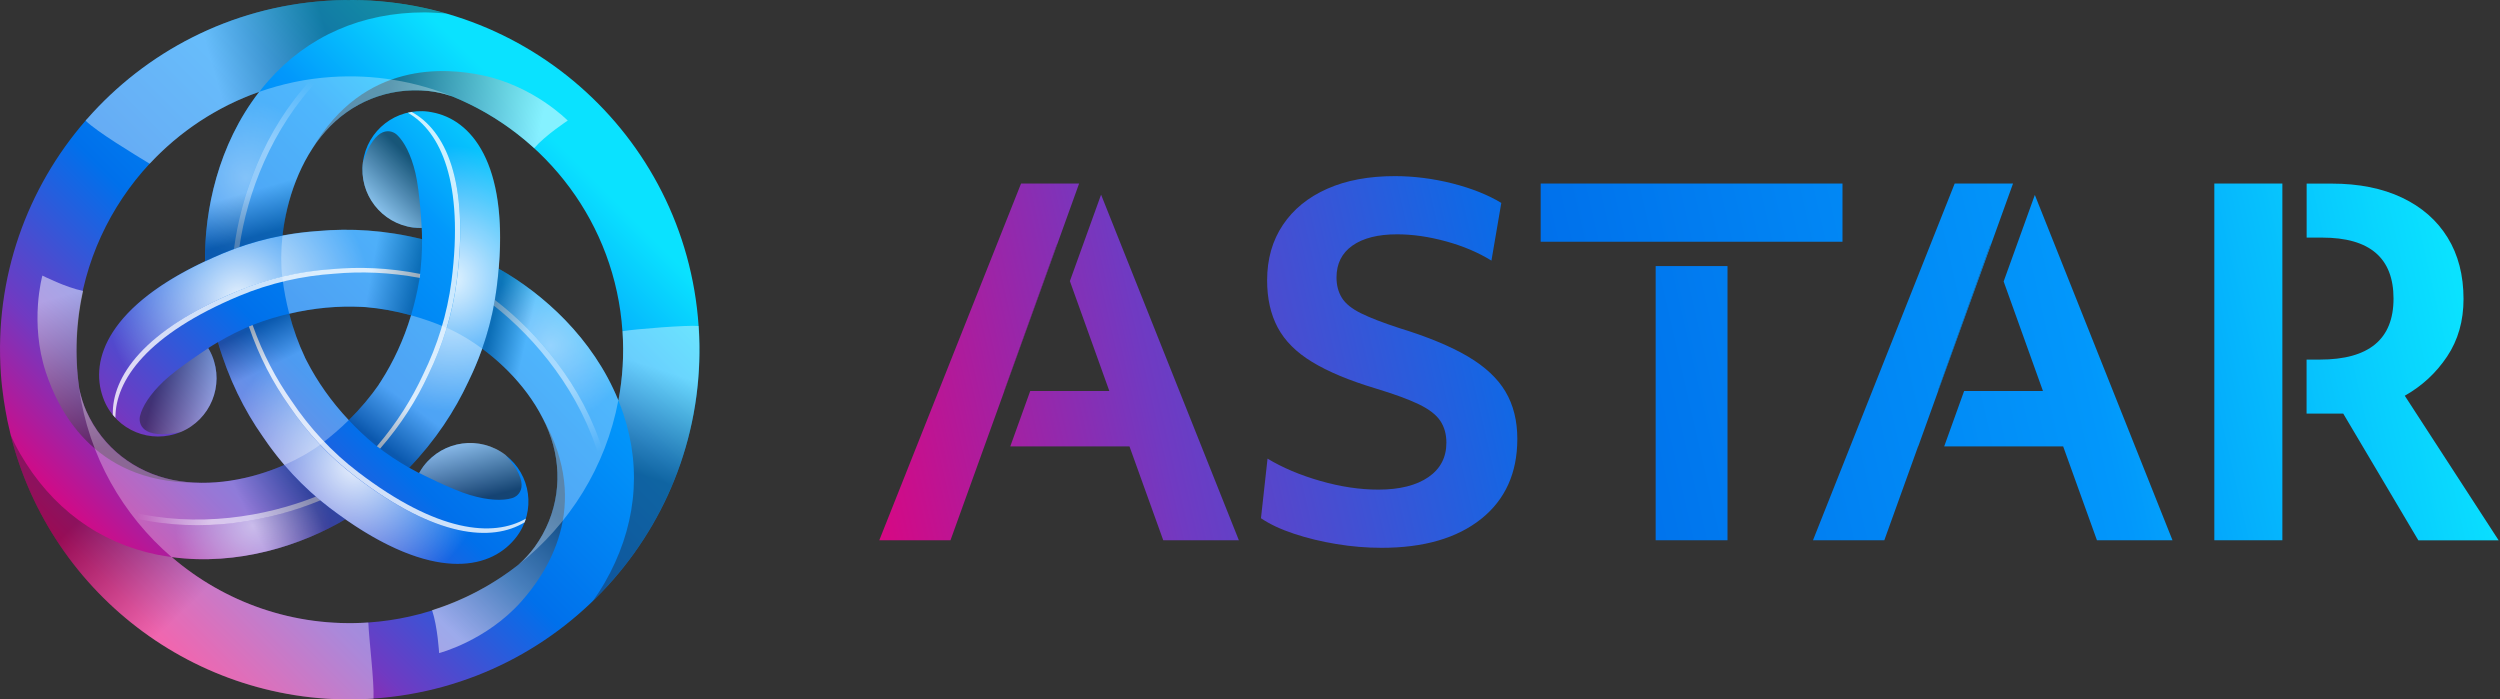 <svg width="1787" height="500" viewBox="0 0 1787 500" fill="none" xmlns="http://www.w3.org/2000/svg">
<rect x="0" y="0" width="1787" height="500" fill="#333333" stroke="none"/>
<g clip-path="url(#clip0_2914_31158)">
<path d="M499.368 233.035C490.018 95.294 370.776 -8.8 233.035 0.6C164.439 5.25 104.193 37.197 62.146 85.144L62.046 85.044C61.746 85.444 61.496 85.844 61.196 86.194C19.399 134.341 -4.1 198.337 0.6 266.932C1.05 273.482 1.8 279.882 2.75 286.281C2.75 286.581 2.85 286.881 2.9 287.131C3.55 291.331 4.25 295.531 5.1 299.63V299.88C5.9 303.63 6.75 307.33 7.65 310.98C36.498 426.122 144.391 507.667 266.983 499.317C404.724 489.968 508.767 370.676 499.418 232.935L499.368 233.035ZM444.971 236.734C446.121 253.683 445.071 270.282 442.021 286.281C442.021 286.181 441.971 286.081 441.921 285.981C423.822 241.684 387.925 209.686 356.427 192.037C362.826 116.992 337.328 85.344 308.53 80.195C307.73 80.045 306.98 79.895 306.18 79.795C283.282 76.845 262.383 93.044 259.433 115.892C256.483 138.791 272.682 159.689 295.531 162.639C297.531 162.889 299.481 162.939 301.43 162.939C301.58 165.489 301.63 168.189 301.68 170.989C275.032 164.389 250.134 163.089 227.385 165.139C218.886 165.689 210.386 166.789 201.937 168.339C204.787 142.991 214.286 114.542 232.735 93.694C250.584 73.545 277.082 62.046 306.03 64.996C311.53 65.546 317.379 66.896 322.629 68.695C322.879 68.795 323.129 68.845 323.379 68.945C390.375 96.244 439.721 159.839 444.921 236.734H444.971ZM270.732 274.932V275.032C264.733 283.631 257.633 292.131 249.284 300.33C236.785 287.031 226.785 272.732 219.186 257.933C218.786 257.133 218.386 256.383 217.986 255.583V255.483C213.486 246.034 209.686 235.635 206.737 224.285C224.486 220.086 241.934 218.586 258.533 219.386C259.433 219.436 260.283 219.486 261.183 219.536H261.283C271.682 220.386 282.582 222.285 293.831 225.385C288.581 242.834 281.182 258.683 272.182 272.682C271.682 273.432 271.232 274.132 270.732 274.882V274.932ZM185.288 65.596C185.288 65.596 185.188 65.696 185.138 65.796C155.84 103.643 146.091 150.64 146.541 186.738C78.345 218.736 63.696 256.583 73.645 284.131C73.895 284.881 74.195 285.631 74.495 286.381C83.395 307.68 107.843 317.679 129.142 308.78C150.44 299.88 160.44 275.432 151.54 254.133C150.74 252.283 149.84 250.534 148.84 248.834C150.99 247.434 153.29 246.034 155.79 244.584C163.39 270.982 174.639 293.281 187.788 311.93C192.538 318.979 197.687 325.779 203.287 332.328C179.938 342.528 150.49 348.527 123.242 342.978C96.894 337.578 73.645 320.379 61.746 293.881C59.496 288.831 57.746 283.131 56.647 277.682C55.947 272.932 55.397 268.132 55.047 263.233C48.947 173.689 104.493 93.944 185.338 65.596H185.288ZM263.233 444.971C210.036 448.571 160.34 430.472 122.792 398.224C170.189 404.673 215.786 389.624 246.834 371.176C308.68 414.273 348.827 408.023 367.676 385.625C368.176 385.025 368.726 384.425 369.176 383.775C383.175 365.426 379.625 339.228 361.277 325.279C342.928 311.28 316.729 314.829 302.78 333.178C301.58 334.778 300.531 336.478 299.581 338.178C297.331 337.028 294.931 335.728 292.481 334.328C311.53 314.529 325.129 293.581 334.728 272.882C338.478 265.233 341.828 257.333 344.678 249.234C365.226 264.383 385.125 286.831 393.974 313.229C402.474 338.728 399.224 367.476 382.175 391.074C378.925 395.524 374.876 399.924 370.676 403.624L370.476 403.774C340.678 427.172 303.83 442.221 263.233 444.971V444.971Z" fill="url(#paint0_linear_2914_31158)"/>
<path style="mix-blend-mode:overlay" opacity="0.9" d="M308.53 80.195C307.73 80.045 306.98 79.895 306.18 79.795C302.13 79.295 298.13 79.395 294.331 79.995C318.229 92.994 335.678 129.242 326.529 200.737C323.479 224.436 316.429 246.934 306.28 267.633C298.031 285.432 286.831 303.381 271.782 320.629C279.032 326.079 286.081 330.579 292.531 334.279C311.58 314.48 325.179 293.531 334.778 272.833C344.927 252.134 351.977 229.635 355.027 205.937C365.926 120.793 339.128 85.645 308.58 80.195H308.53Z" fill="url(#paint1_radial_2914_31158)"/>
<g style="mix-blend-mode:overlay" opacity="0.8">
<path d="M326.479 200.788C335.628 129.292 318.229 93.045 294.281 80.045C293.331 80.195 292.431 80.395 291.531 80.595C314.93 94.044 331.779 130.292 322.729 200.788C319.679 224.486 312.63 246.985 302.48 267.683C294.531 284.882 283.732 302.231 269.433 318.93C270.183 319.53 270.933 320.08 271.732 320.63C286.781 303.381 298.031 285.432 306.23 267.633C316.38 246.935 323.429 224.436 326.479 200.738V200.788Z" fill="white"/>
</g>
<path style="mix-blend-mode:overlay" opacity="0.5" d="M235.585 362.927C233.335 361.227 231.185 359.427 229.035 357.627C193.738 372.376 144.841 381.575 96.244 370.326C104.194 380.475 113.093 389.825 122.842 398.174C170.239 404.624 215.836 389.575 246.884 371.126C243.185 368.576 239.435 365.826 235.585 362.927V362.927Z" fill="url(#paint2_radial_2914_31158)"/>
<path style="mix-blend-mode:overlay" opacity="0.6" d="M228.985 357.677C227.885 356.777 226.835 355.877 225.735 354.977C190.188 369.176 141.041 377.676 92.544 365.626C93.744 367.226 94.944 368.826 96.144 370.376C144.741 381.625 193.637 372.426 228.935 357.677H228.985Z" fill="url(#paint3_linear_2914_31158)"/>
<path style="mix-blend-mode:overlay" opacity="0.9" d="M73.696 284.181C73.946 284.931 74.246 285.681 74.546 286.431C76.096 290.181 78.196 293.581 80.646 296.63C79.946 269.432 102.644 236.184 169.14 208.386C191.189 199.187 214.187 193.987 237.186 192.487C256.684 190.737 277.833 191.487 300.331 195.887C301.431 186.888 301.831 178.538 301.781 171.089C275.133 164.489 250.185 163.189 227.436 165.239C204.438 166.789 181.389 171.939 159.391 181.138C80.196 214.236 63.147 255.033 73.696 284.231V284.181Z" fill="url(#paint4_radial_2914_31158)"/>
<g style="mix-blend-mode:overlay" opacity="0.8">
<path d="M169.14 208.336C102.644 236.134 79.946 269.382 80.645 296.58C81.246 297.33 81.895 298.03 82.495 298.68C82.445 271.682 105.394 238.984 170.99 211.536C193.038 202.336 216.037 197.136 239.035 195.637C257.884 193.937 278.333 194.587 299.981 198.636C300.131 197.686 300.231 196.737 300.331 195.787C277.833 191.337 256.684 190.637 237.185 192.387C214.187 193.937 191.138 199.086 169.14 208.286V208.336Z" fill="white"/>
</g>
<path style="mix-blend-mode:overlay" opacity="0.4" d="M355.027 205.986C354.677 208.786 354.178 211.536 353.728 214.335C384.126 237.534 416.573 275.281 431.122 322.978C435.922 311.029 439.572 298.63 441.972 286.031C423.873 241.734 388.025 209.786 356.527 192.087C356.127 196.587 355.677 201.186 355.077 205.986H355.027Z" fill="url(#paint5_radial_2914_31158)"/>
<path style="mix-blend-mode:overlay" opacity="0.5" d="M353.728 214.335C353.478 215.735 353.278 217.085 353.028 218.485C383.126 242.184 415.024 280.481 428.823 328.528C429.623 326.728 430.373 324.878 431.123 323.028C416.574 275.331 384.126 237.584 353.728 214.385V214.335Z" fill="url(#paint6_linear_2914_31158)"/>
<path style="mix-blend-mode:overlay" opacity="0.9" d="M367.727 385.574C368.227 384.975 368.777 384.375 369.227 383.725C371.676 380.475 373.576 376.975 374.976 373.375C351.728 387.574 311.63 384.575 254.284 340.877C235.285 326.428 219.286 309.029 206.487 289.881C195.188 273.832 185.289 255.183 177.839 233.484C169.54 237.034 162.04 240.884 155.641 244.634C163.24 271.032 174.589 293.28 187.739 311.929C200.588 331.078 216.537 348.427 235.535 362.926C303.831 414.923 347.678 409.323 367.677 385.574H367.727Z" fill="url(#paint7_radial_2914_31158)"/>
<g style="mix-blend-mode:overlay" opacity="0.8">
<path d="M254.334 340.827C311.681 384.524 351.778 387.524 375.027 373.325C375.377 372.425 375.627 371.525 375.927 370.675C352.578 384.224 312.781 380.725 256.234 337.627C237.236 323.178 221.237 305.779 208.437 286.631C197.538 271.132 187.889 253.133 180.589 232.384C179.689 232.734 178.839 233.134 177.939 233.484C185.339 255.183 195.288 273.832 206.588 289.881C219.437 309.029 235.386 326.378 254.384 340.877L254.334 340.827Z" fill="white"/>
</g>
<path style="mix-blend-mode:overlay" opacity="0.3" d="M159.34 181.038C161.94 179.938 164.59 178.988 167.19 177.988C172.089 140.041 188.538 93.094 222.586 56.646C209.837 58.446 197.288 61.496 185.139 65.745C155.841 103.593 146.091 150.59 146.541 186.687C150.591 184.788 154.841 182.888 159.29 181.038H159.34Z" fill="url(#paint8_radial_2914_31158)"/>
<path style="mix-blend-mode:overlay" opacity="0.4" d="M167.19 177.988C168.49 177.488 169.84 176.988 171.14 176.538C176.59 138.641 193.839 91.844 228.536 55.896C226.537 56.096 224.587 56.346 222.637 56.646C188.589 93.094 172.14 140.04 167.24 177.988H167.19Z" fill="url(#paint9_linear_2914_31158)"/>
<path style="mix-blend-mode:multiply" opacity="0.4" d="M233.035 0.6C164.44 5.25 104.193 37.198 62.146 85.145C61.846 85.495 61.496 85.844 61.196 86.245C69.396 94.344 96.144 110.393 106.993 117.042C128.292 94.144 155.04 76.295 185.338 65.646C187.438 62.896 189.638 60.246 191.988 57.596C220.186 25.698 258.733 8.85 303.48 8.85C308.48 8.85 318.579 9.65 318.829 9.65C291.681 1.85 262.783 -1.45 233.035 0.6Z" fill="url(#paint10_linear_2914_31158)"/>
<path style="mix-blend-mode:multiply" opacity="0.4" d="M263.234 444.971C210.037 448.571 160.34 430.472 122.793 398.224C119.293 397.724 115.793 397.174 112.294 396.474C70.596 387.975 36.699 362.976 14.35 324.229C11.85 319.929 9.65 315.529 7.65 311.08C36.498 426.222 144.391 507.767 266.983 499.417C267.533 486.818 263.784 457.52 263.284 445.021L263.234 444.971Z" fill="url(#paint11_linear_2914_31158)"/>
<path style="mix-blend-mode:multiply" opacity="0.4" d="M499.368 233.035C491.668 232.235 454.171 235.185 444.971 236.735C446.121 253.684 445.071 270.283 442.021 286.281C443.321 289.481 444.521 292.681 445.621 295.981C459.12 336.378 454.421 378.175 432.022 416.923C429.572 421.173 426.922 425.222 424.123 429.122L423.973 429.322C423.973 429.322 424.073 429.222 424.173 429.172C474.969 379.775 504.517 309.28 499.318 233.035H499.368Z" fill="url(#paint12_linear_2914_31158)"/>
<path style="mix-blend-mode:multiply" opacity="0.5" d="M306.081 64.996C311.581 65.546 317.43 66.896 322.68 68.696C322.93 68.796 323.18 68.846 323.43 68.946C344.978 77.695 364.727 90.294 381.726 105.793L381.826 105.893C390.025 96.494 405.824 86.195 405.824 86.195C405.824 86.195 381.626 61.446 344.628 53.797C318.73 48.397 260.334 43.197 223.486 105.893C223.486 105.893 223.636 105.743 223.836 105.543C226.586 101.443 229.436 97.444 232.736 93.744C250.585 73.595 277.083 62.096 306.031 65.046L306.081 64.996Z" fill="url(#paint13_linear_2914_31158)"/>
<path style="mix-blend-mode:multiply" opacity="0.5" d="M382.126 391.025C378.876 395.475 374.827 399.874 370.627 403.574C370.427 403.724 370.227 403.924 370.077 404.074C351.678 418.373 330.93 429.172 308.981 436.122H308.831C312.831 447.971 313.881 466.82 313.881 466.82C313.881 466.82 347.379 458.22 372.527 430.072C390.126 410.324 423.824 362.377 387.976 299.131C387.976 299.131 387.976 299.331 388.076 299.631C390.276 304.031 392.276 308.58 393.876 313.23C402.375 338.728 399.125 367.476 382.076 391.075L382.126 391.025Z" fill="url(#paint14_linear_2914_31158)"/>
<path style="mix-blend-mode:multiply" opacity="0.5" d="M61.797 293.981C59.547 288.931 57.797 283.232 56.697 277.782C56.647 277.532 56.597 277.282 56.547 277.032C53.397 253.984 54.397 230.585 59.347 208.087V207.937C47.148 205.537 30.299 196.987 30.299 196.987C30.299 196.987 20.95 230.285 32.799 266.183C41.098 291.281 65.797 344.478 138.492 345.028C138.492 345.028 138.292 344.978 138.042 344.878C133.092 344.578 128.193 344.078 123.343 343.078C96.995 337.678 73.746 320.479 61.847 293.981H61.797Z" fill="url(#paint15_linear_2914_31158)"/>
<path style="mix-blend-mode:multiply" opacity="0.6" d="M295.532 162.64C297.531 162.89 299.481 162.94 301.431 162.94C301.431 162.94 300.131 136.942 296.931 123.642C293.732 110.293 289.032 101.494 283.882 96.494C280.182 92.894 268.483 88.445 259.384 115.943C256.434 138.841 272.633 159.74 295.482 162.69L295.532 162.64Z" fill="url(#paint16_linear_2914_31158)"/>
<path style="mix-blend-mode:multiply" opacity="0.5" d="M151.591 254.184C150.791 252.334 149.891 250.584 148.891 248.884C148.891 248.884 127.043 262.983 117.093 272.433C107.144 281.882 101.844 290.332 100.094 297.331C98.844 302.331 100.844 314.68 129.142 308.83C150.441 299.931 160.44 275.483 151.541 254.184H151.591Z" fill="url(#paint17_linear_2914_31158)"/>
<path style="mix-blend-mode:multiply" opacity="0.6" d="M302.832 333.079C301.632 334.679 300.582 336.379 299.632 338.079C299.632 338.079 322.78 349.928 335.929 353.827C349.079 357.727 359.078 358.077 365.977 356.077C370.927 354.677 380.627 346.778 361.378 325.179C343.029 311.18 316.831 314.73 302.882 333.079H302.832Z" fill="url(#paint18_linear_2914_31158)"/>
<path style="mix-blend-mode:multiply" opacity="0.3" d="M293.83 225.385C288.581 242.834 281.181 258.683 272.182 272.682C271.682 273.432 271.232 274.132 270.732 274.882V274.982C264.732 283.581 257.633 292.08 249.283 300.28C254.983 306.379 261.182 312.279 267.982 317.879C276.531 324.628 284.881 330.028 292.43 334.328C311.479 314.529 325.078 293.58 334.678 272.882C338.427 265.232 341.777 257.333 344.627 249.233C335.828 242.734 326.928 237.584 318.729 234.084C310.229 230.484 301.93 227.635 293.83 225.385V225.385Z" fill="url(#paint19_linear_2914_31158)"/>
<path style="mix-blend-mode:multiply" opacity="0.3" d="M122.792 398.224C170.188 404.673 215.785 389.624 246.833 371.175C243.134 368.626 239.384 365.876 235.534 362.976C223.535 353.826 212.736 343.527 203.186 332.378C179.838 342.577 150.39 348.577 123.142 343.027C96.793 337.628 73.545 320.429 61.646 293.93C59.396 288.881 57.646 283.181 56.546 277.731C63.445 326.078 87.794 368.276 122.742 398.274L122.792 398.224Z" fill="url(#paint20_linear_2914_31158)"/>
<path style="mix-blend-mode:multiply" opacity="0.3" d="M249.283 300.28C236.784 286.981 226.784 272.682 219.185 257.883C218.785 257.083 218.385 256.333 217.985 255.533V255.433C213.485 245.983 209.685 235.584 206.736 224.235C198.636 226.135 190.437 228.535 182.237 231.634C172.138 235.634 163.288 240.184 155.839 244.584C163.438 270.982 174.688 293.28 187.837 311.929C192.586 318.979 197.736 325.778 203.336 332.328C213.335 327.928 222.285 322.778 229.434 317.429C236.784 311.879 243.383 306.13 249.383 300.23L249.283 300.28Z" fill="url(#paint21_linear_2914_31158)"/>
<path style="mix-blend-mode:multiply" opacity="0.3" d="M185.187 65.795C155.889 103.643 146.14 150.64 146.59 186.737C150.69 184.837 154.939 182.938 159.389 181.038C173.288 175.238 187.587 171.038 201.986 168.339C204.836 142.99 214.336 114.542 232.784 93.693C250.633 73.545 277.131 62.045 306.08 64.995C311.579 65.545 317.429 66.895 322.678 68.695C322.928 68.795 323.178 68.845 323.428 68.945C296.78 58.096 267.332 52.946 236.734 55.046C218.785 56.246 201.536 59.946 185.337 65.645C185.337 65.695 185.237 65.745 185.187 65.845V65.795Z" fill="url(#paint22_linear_2914_31158)"/>
<path style="mix-blend-mode:multiply" opacity="0.3" d="M441.921 285.981C423.822 241.684 387.924 209.686 356.426 192.037C356.026 196.537 355.576 201.137 354.926 205.986C353.026 220.935 349.477 235.384 344.627 249.233C365.176 264.382 385.074 286.831 393.924 313.229C402.423 338.728 399.173 367.476 382.125 391.074C378.875 395.524 374.825 399.924 370.625 403.623L370.425 403.773C407.123 374.925 433.071 333.378 441.971 286.281C441.971 286.181 441.921 286.081 441.871 285.981H441.921Z" fill="url(#paint23_linear_2914_31158)"/>
<path style="mix-blend-mode:multiply" opacity="0.3" d="M201.836 198.386C202.936 207.536 204.636 216.135 206.736 224.235C224.485 220.035 241.934 218.535 258.533 219.335C259.432 219.385 260.282 219.435 261.182 219.485H261.282C271.682 220.335 282.581 222.235 293.83 225.335C296.23 217.335 298.23 209.036 299.68 200.386C301.23 189.587 301.73 179.638 301.68 170.938C275.031 164.339 250.133 163.039 227.385 165.089C218.885 165.639 210.386 166.738 201.936 168.288C200.736 179.188 200.736 189.487 201.786 198.336L201.836 198.386Z" fill="url(#paint24_linear_2914_31158)"/>
<path d="M1422.71 174.789L1385.16 279.482H1385.41L1422.96 175.439L1422.71 174.789Z" fill="url(#paint25_linear_2914_31158)"/>
<path d="M755.35 174.789L717.753 279.482H717.903L755.5 175.189L755.35 174.789Z" fill="url(#paint26_linear_2914_31158)"/>
<path d="M764.751 200.937L792.949 279.481H736.402L722.153 319.079H807.348L831.496 386.174H885.543L787.049 139.141L764.751 200.937Z" fill="url(#paint27_linear_2914_31158)"/>
<path d="M717.753 279.481L755.351 174.788L755.501 175.188L771.349 131.191H729.852L628.509 386.174H679.405L717.903 279.481H717.753Z" fill="url(#paint28_linear_2914_31158)"/>
<path d="M1049.28 254.833C1036.98 247.584 1020.63 240.784 1000.28 234.534C988.635 230.735 979.536 227.235 972.936 223.985C966.337 220.735 961.737 217.036 959.187 212.936C956.637 208.786 955.337 203.936 955.337 198.337C955.337 188.487 959.137 180.888 966.737 175.538C974.336 170.189 984.985 167.489 998.635 167.489C1009.83 167.489 1021.48 169.189 1033.68 172.539C1045.88 175.888 1056.68 180.488 1066.08 186.288L1073.13 145.04C1063.53 139.241 1051.83 134.591 1038.08 131.091C1024.33 127.641 1010.63 125.892 996.985 125.892C978.436 125.892 962.287 128.891 948.688 134.941C935.039 140.991 924.489 149.59 916.99 160.789C909.49 171.989 905.741 185.188 905.741 200.387C905.741 213.386 908.24 224.585 913.29 234.085C918.34 243.584 926.539 251.833 937.938 258.733C949.338 265.682 964.337 271.932 982.886 277.532C996.285 281.581 1006.68 285.381 1014.08 288.931C1021.48 292.481 1026.63 296.48 1029.53 300.83C1032.43 305.18 1033.88 310.38 1033.88 316.429C1033.88 326.928 1029.58 335.178 1020.98 341.078C1012.38 346.977 1000.43 349.977 985.235 349.977C972.036 349.977 958.237 347.927 943.788 343.777C929.339 339.628 916.79 334.328 906.041 327.828L901.341 370.426C907.59 374.675 915.44 378.375 924.839 381.475C934.239 384.625 944.338 387.075 955.187 388.874C966.037 390.674 976.836 391.574 987.585 391.574C1017.78 391.574 1041.48 384.675 1058.73 370.926C1075.93 357.176 1084.58 338.128 1084.58 313.729C1084.58 300.78 1081.78 289.531 1076.18 280.032C1070.58 270.532 1061.63 262.133 1049.33 254.883L1049.28 254.833Z" fill="url(#paint29_linear_2914_31158)"/>
<path d="M1317.01 131.191H1101.28V172.788H1317.01V131.191Z" fill="url(#paint30_linear_2914_31158)"/>
<path d="M1234.82 190.188H1183.47V386.175H1234.82V190.188Z" fill="url(#paint31_linear_2914_31158)"/>
<path d="M1385.16 279.481L1422.71 174.788L1422.96 175.438L1438.91 131.191H1397.21L1295.92 386.174H1346.91L1371.06 319.079H1371.16L1385.41 279.481H1385.16Z" fill="url(#paint32_linear_2914_31158)"/>
<path d="M1432.21 201.187L1460.3 279.482H1403.96L1389.71 319.079H1474.75L1498.9 386.175H1552.9L1454.5 139.341L1432.21 201.187Z" fill="url(#paint33_linear_2914_31158)"/>
<path d="M1718.99 282.831C1731.29 275.882 1741.34 266.582 1749.19 254.833C1757.04 243.084 1760.93 229.385 1760.93 213.736C1760.93 196.737 1757.14 182.088 1749.54 169.789C1741.94 157.489 1731.09 147.99 1716.99 141.291C1702.89 134.591 1686.14 131.241 1666.64 131.241H1648.79V169.839H1659.89C1693.89 169.839 1710.89 184.388 1710.89 213.436C1710.89 242.484 1693.34 257.033 1658.19 257.033H1648.74V295.63H1674.94L1728.64 386.225H1786.03L1718.94 282.881L1718.99 282.831Z" fill="url(#paint34_linear_2914_31158)"/>
<path d="M1631.44 131.191H1582.8V386.174H1631.44V131.191Z" fill="url(#paint35_linear_2914_31158)"/>
</g>
<defs>
<linearGradient id="paint0_linear_2914_31158" x1="79.395" y1="420.572" x2="398.174" y2="101.843" gradientUnits="userSpaceOnUse">
<stop stop-color="#E6007A"/>
<stop offset="0.21" stop-color="#703AC2"/>
<stop offset="0.46" stop-color="#0070EB"/>
<stop offset="0.77" stop-color="#0297FB"/>
<stop offset="1" stop-color="#0AE2FF"/>
</linearGradient>
<radialGradient id="paint1_radial_2914_31158" cx="0" cy="0" r="1" gradientUnits="userSpaceOnUse" gradientTransform="translate(321.229 199.387) scale(95.044)">
<stop stop-color="white"/>
<stop offset="1" stop-color="white" stop-opacity="0"/>
</radialGradient>
<radialGradient id="paint2_radial_2914_31158" cx="0" cy="0" r="1" gradientUnits="userSpaceOnUse" gradientTransform="translate(180.739 375.726) scale(55.296)">
<stop stop-color="white"/>
<stop offset="1" stop-color="white" stop-opacity="0"/>
</radialGradient>
<linearGradient id="paint3_linear_2914_31158" x1="97.744" y1="366.376" x2="151.04" y2="365.626" gradientUnits="userSpaceOnUse">
<stop stop-color="white" stop-opacity="0"/>
<stop offset="1" stop-color="white"/>
</linearGradient>
<radialGradient id="paint4_radial_2914_31158" cx="0" cy="0" r="1" gradientUnits="userSpaceOnUse" gradientTransform="translate(170.522 213.613) rotate(-120) scale(95.044)">
<stop stop-color="white"/>
<stop offset="1" stop-color="white" stop-opacity="0"/>
</radialGradient>
<radialGradient id="paint5_radial_2914_31158" cx="0" cy="0" r="1" gradientUnits="userSpaceOnUse" gradientTransform="translate(393.481 247.112) rotate(-120) scale(55.296)">
<stop stop-color="white"/>
<stop offset="1" stop-color="white" stop-opacity="0"/>
</radialGradient>
<linearGradient id="paint6_linear_2914_31158" x1="426.882" y1="323.662" x2="399.585" y2="277.881" gradientUnits="userSpaceOnUse">
<stop stop-color="white" stop-opacity="0"/>
<stop offset="1" stop-color="white"/>
</linearGradient>
<radialGradient id="paint7_radial_2914_31158" cx="0" cy="0" r="1" gradientUnits="userSpaceOnUse" gradientTransform="translate(253.69 332.578) rotate(120) scale(95.044)">
<stop stop-color="white"/>
<stop offset="1" stop-color="white" stop-opacity="0"/>
</radialGradient>
<radialGradient id="paint8_radial_2914_31158" cx="0" cy="0" r="1" gradientUnits="userSpaceOnUse" gradientTransform="translate(175.73 127.132) rotate(120) scale(55.296)">
<stop stop-color="white"/>
<stop offset="1" stop-color="white" stop-opacity="0"/>
</radialGradient>
<linearGradient id="paint9_linear_2914_31158" x1="225.324" y1="59.932" x2="199.301" y2="106.506" gradientUnits="userSpaceOnUse">
<stop stop-color="white" stop-opacity="0"/>
<stop offset="1" stop-color="white"/>
</linearGradient>
<linearGradient id="paint10_linear_2914_31158" x1="236.885" y1="36.298" x2="155.44" y2="59.996" gradientUnits="userSpaceOnUse">
<stop stop-color="#231F20"/>
<stop offset="1" stop-color="white"/>
</linearGradient>
<linearGradient id="paint11_linear_2914_31158" x1="82.996" y1="346.927" x2="151.091" y2="417.973" gradientUnits="userSpaceOnUse">
<stop stop-color="#231F20"/>
<stop offset="1" stop-color="white"/>
</linearGradient>
<linearGradient id="paint12_linear_2914_31158" x1="448.571" y1="336.178" x2="472.22" y2="264.133" gradientUnits="userSpaceOnUse">
<stop stop-color="#231F20"/>
<stop offset="1" stop-color="white"/>
</linearGradient>
<linearGradient id="paint13_linear_2914_31158" x1="273.983" y1="77.495" x2="383.176" y2="102.493" gradientUnits="userSpaceOnUse">
<stop stop-color="#231F20"/>
<stop offset="1" stop-color="white"/>
</linearGradient>
<linearGradient id="paint14_linear_2914_31158" x1="387.339" y1="356.973" x2="311.093" y2="439.038" gradientUnits="userSpaceOnUse">
<stop stop-color="#231F20"/>
<stop offset="1" stop-color="white"/>
</linearGradient>
<linearGradient id="paint15_linear_2914_31158" x1="88.676" y1="315.503" x2="55.729" y2="208.44" gradientUnits="userSpaceOnUse">
<stop stop-color="#231F20"/>
<stop offset="1" stop-color="white"/>
</linearGradient>
<linearGradient id="paint16_linear_2914_31158" x1="297.881" y1="117.793" x2="263.334" y2="152.341" gradientUnits="userSpaceOnUse">
<stop stop-color="#231F20"/>
<stop offset="1" stop-color="white"/>
</linearGradient>
<linearGradient id="paint17_linear_2914_31158" x1="111.534" y1="274.631" x2="158.727" y2="287.277" gradientUnits="userSpaceOnUse">
<stop stop-color="#231F20"/>
<stop offset="1" stop-color="white"/>
</linearGradient>
<linearGradient id="paint18_linear_2914_31158" x1="340.536" y1="357.548" x2="327.89" y2="310.355" gradientUnits="userSpaceOnUse">
<stop stop-color="#231F20"/>
<stop offset="1" stop-color="white"/>
</linearGradient>
<linearGradient id="paint19_linear_2914_31158" x1="268.682" y1="315.579" x2="289.431" y2="286.931" gradientUnits="userSpaceOnUse">
<stop stop-color="#231F20"/>
<stop offset="1" stop-color="white"/>
</linearGradient>
<linearGradient id="paint20_linear_2914_31158" x1="197.287" y1="303.18" x2="155.839" y2="322.928" gradientUnits="userSpaceOnUse">
<stop stop-color="#231F20"/>
<stop offset="1" stop-color="white"/>
</linearGradient>
<linearGradient id="paint21_linear_2914_31158" x1="182.237" y1="234.134" x2="195.086" y2="260.832" gradientUnits="userSpaceOnUse">
<stop stop-color="#231F20"/>
<stop offset="1" stop-color="white"/>
</linearGradient>
<linearGradient id="paint22_linear_2914_31158" x1="241.934" y1="151.84" x2="233.084" y2="121.242" gradientUnits="userSpaceOnUse">
<stop stop-color="#231F20"/>
<stop offset="1" stop-color="white"/>
</linearGradient>
<linearGradient id="paint23_linear_2914_31158" x1="337.727" y1="291.931" x2="363.376" y2="297.88" gradientUnits="userSpaceOnUse">
<stop stop-color="#231F20"/>
<stop offset="1" stop-color="white"/>
</linearGradient>
<linearGradient id="paint24_linear_2914_31158" x1="297.43" y1="205.236" x2="264.832" y2="199.336" gradientUnits="userSpaceOnUse">
<stop stop-color="#231F20"/>
<stop offset="1" stop-color="white"/>
</linearGradient>
<linearGradient id="paint25_linear_2914_31158" x1="601.809" y1="410.773" x2="1743.29" y2="149.54" gradientUnits="userSpaceOnUse">
<stop stop-color="#E6007A"/>
<stop offset="0.21" stop-color="#703AC2"/>
<stop offset="0.46" stop-color="#0070EB"/>
<stop offset="0.77" stop-color="#0297FB"/>
<stop offset="1" stop-color="#0AE2FF"/>
</linearGradient>
<linearGradient id="paint26_linear_2914_31158" x1="568.613" y1="265.633" x2="1710.04" y2="4.4" gradientUnits="userSpaceOnUse">
<stop stop-color="#E6007A"/>
<stop offset="0.21" stop-color="#703AC2"/>
<stop offset="0.46" stop-color="#0070EB"/>
<stop offset="0.77" stop-color="#0297FB"/>
<stop offset="1" stop-color="#0AE2FF"/>
</linearGradient>
<linearGradient id="paint27_linear_2914_31158" x1="581.263" y1="321.029" x2="1722.74" y2="59.796" gradientUnits="userSpaceOnUse">
<stop stop-color="#E6007A"/>
<stop offset="0.21" stop-color="#703AC2"/>
<stop offset="0.46" stop-color="#0070EB"/>
<stop offset="0.77" stop-color="#0297FB"/>
<stop offset="1" stop-color="#0AE2FF"/>
</linearGradient>
<linearGradient id="paint28_linear_2914_31158" x1="573.862" y1="288.631" x2="1715.34" y2="27.398" gradientUnits="userSpaceOnUse">
<stop stop-color="#E6007A"/>
<stop offset="0.21" stop-color="#703AC2"/>
<stop offset="0.46" stop-color="#0070EB"/>
<stop offset="0.77" stop-color="#0297FB"/>
<stop offset="1" stop-color="#0AE2FF"/>
</linearGradient>
<linearGradient id="paint29_linear_2914_31158" x1="588.211" y1="351.427" x2="1729.69" y2="90.194" gradientUnits="userSpaceOnUse">
<stop stop-color="#E6007A"/>
<stop offset="0.21" stop-color="#703AC2"/>
<stop offset="0.46" stop-color="#0070EB"/>
<stop offset="0.77" stop-color="#0297FB"/>
<stop offset="1" stop-color="#0AE2FF"/>
</linearGradient>
<linearGradient id="paint30_linear_2914_31158" x1="575.762" y1="296.93" x2="1717.24" y2="35.697" gradientUnits="userSpaceOnUse">
<stop stop-color="#E6007A"/>
<stop offset="0.21" stop-color="#703AC2"/>
<stop offset="0.46" stop-color="#0070EB"/>
<stop offset="0.77" stop-color="#0297FB"/>
<stop offset="1" stop-color="#0AE2FF"/>
</linearGradient>
<linearGradient id="paint31_linear_2914_31158" x1="605.412" y1="426.372" x2="1746.83" y2="165.141" gradientUnits="userSpaceOnUse">
<stop stop-color="#E6007A"/>
<stop offset="0.21" stop-color="#703AC2"/>
<stop offset="0.46" stop-color="#0070EB"/>
<stop offset="0.77" stop-color="#0297FB"/>
<stop offset="1" stop-color="#0AE2FF"/>
</linearGradient>
<linearGradient id="paint32_linear_2914_31158" x1="607.06" y1="433.771" x2="1748.54" y2="172.538" gradientUnits="userSpaceOnUse">
<stop stop-color="#E6007A"/>
<stop offset="0.21" stop-color="#703AC2"/>
<stop offset="0.46" stop-color="#0070EB"/>
<stop offset="0.77" stop-color="#0297FB"/>
<stop offset="1" stop-color="#0AE2FF"/>
</linearGradient>
<linearGradient id="paint33_linear_2914_31158" x1="614.509" y1="466.269" x2="1755.99" y2="205.036" gradientUnits="userSpaceOnUse">
<stop stop-color="#E6007A"/>
<stop offset="0.21" stop-color="#703AC2"/>
<stop offset="0.46" stop-color="#0070EB"/>
<stop offset="0.77" stop-color="#0297FB"/>
<stop offset="1" stop-color="#0AE2FF"/>
</linearGradient>
<linearGradient id="paint34_linear_2914_31158" x1="624.258" y1="508.867" x2="1765.63" y2="247.683" gradientUnits="userSpaceOnUse">
<stop stop-color="#E6007A"/>
<stop offset="0.21" stop-color="#703AC2"/>
<stop offset="0.46" stop-color="#0070EB"/>
<stop offset="0.77" stop-color="#0297FB"/>
<stop offset="1" stop-color="#0AE2FF"/>
</linearGradient>
<linearGradient id="paint35_linear_2914_31158" x1="618.758" y1="484.868" x2="1760.23" y2="223.635" gradientUnits="userSpaceOnUse">
<stop stop-color="#E6007A"/>
<stop offset="0.21" stop-color="#703AC2"/>
<stop offset="0.46" stop-color="#0070EB"/>
<stop offset="0.77" stop-color="#0297FB"/>
<stop offset="1" stop-color="#0AE2FF"/>
</linearGradient>
<clipPath id="clip0_2914_31158">
<rect width="1786.25" height="500" fill="white"/>
</clipPath>
</defs>
</svg>
